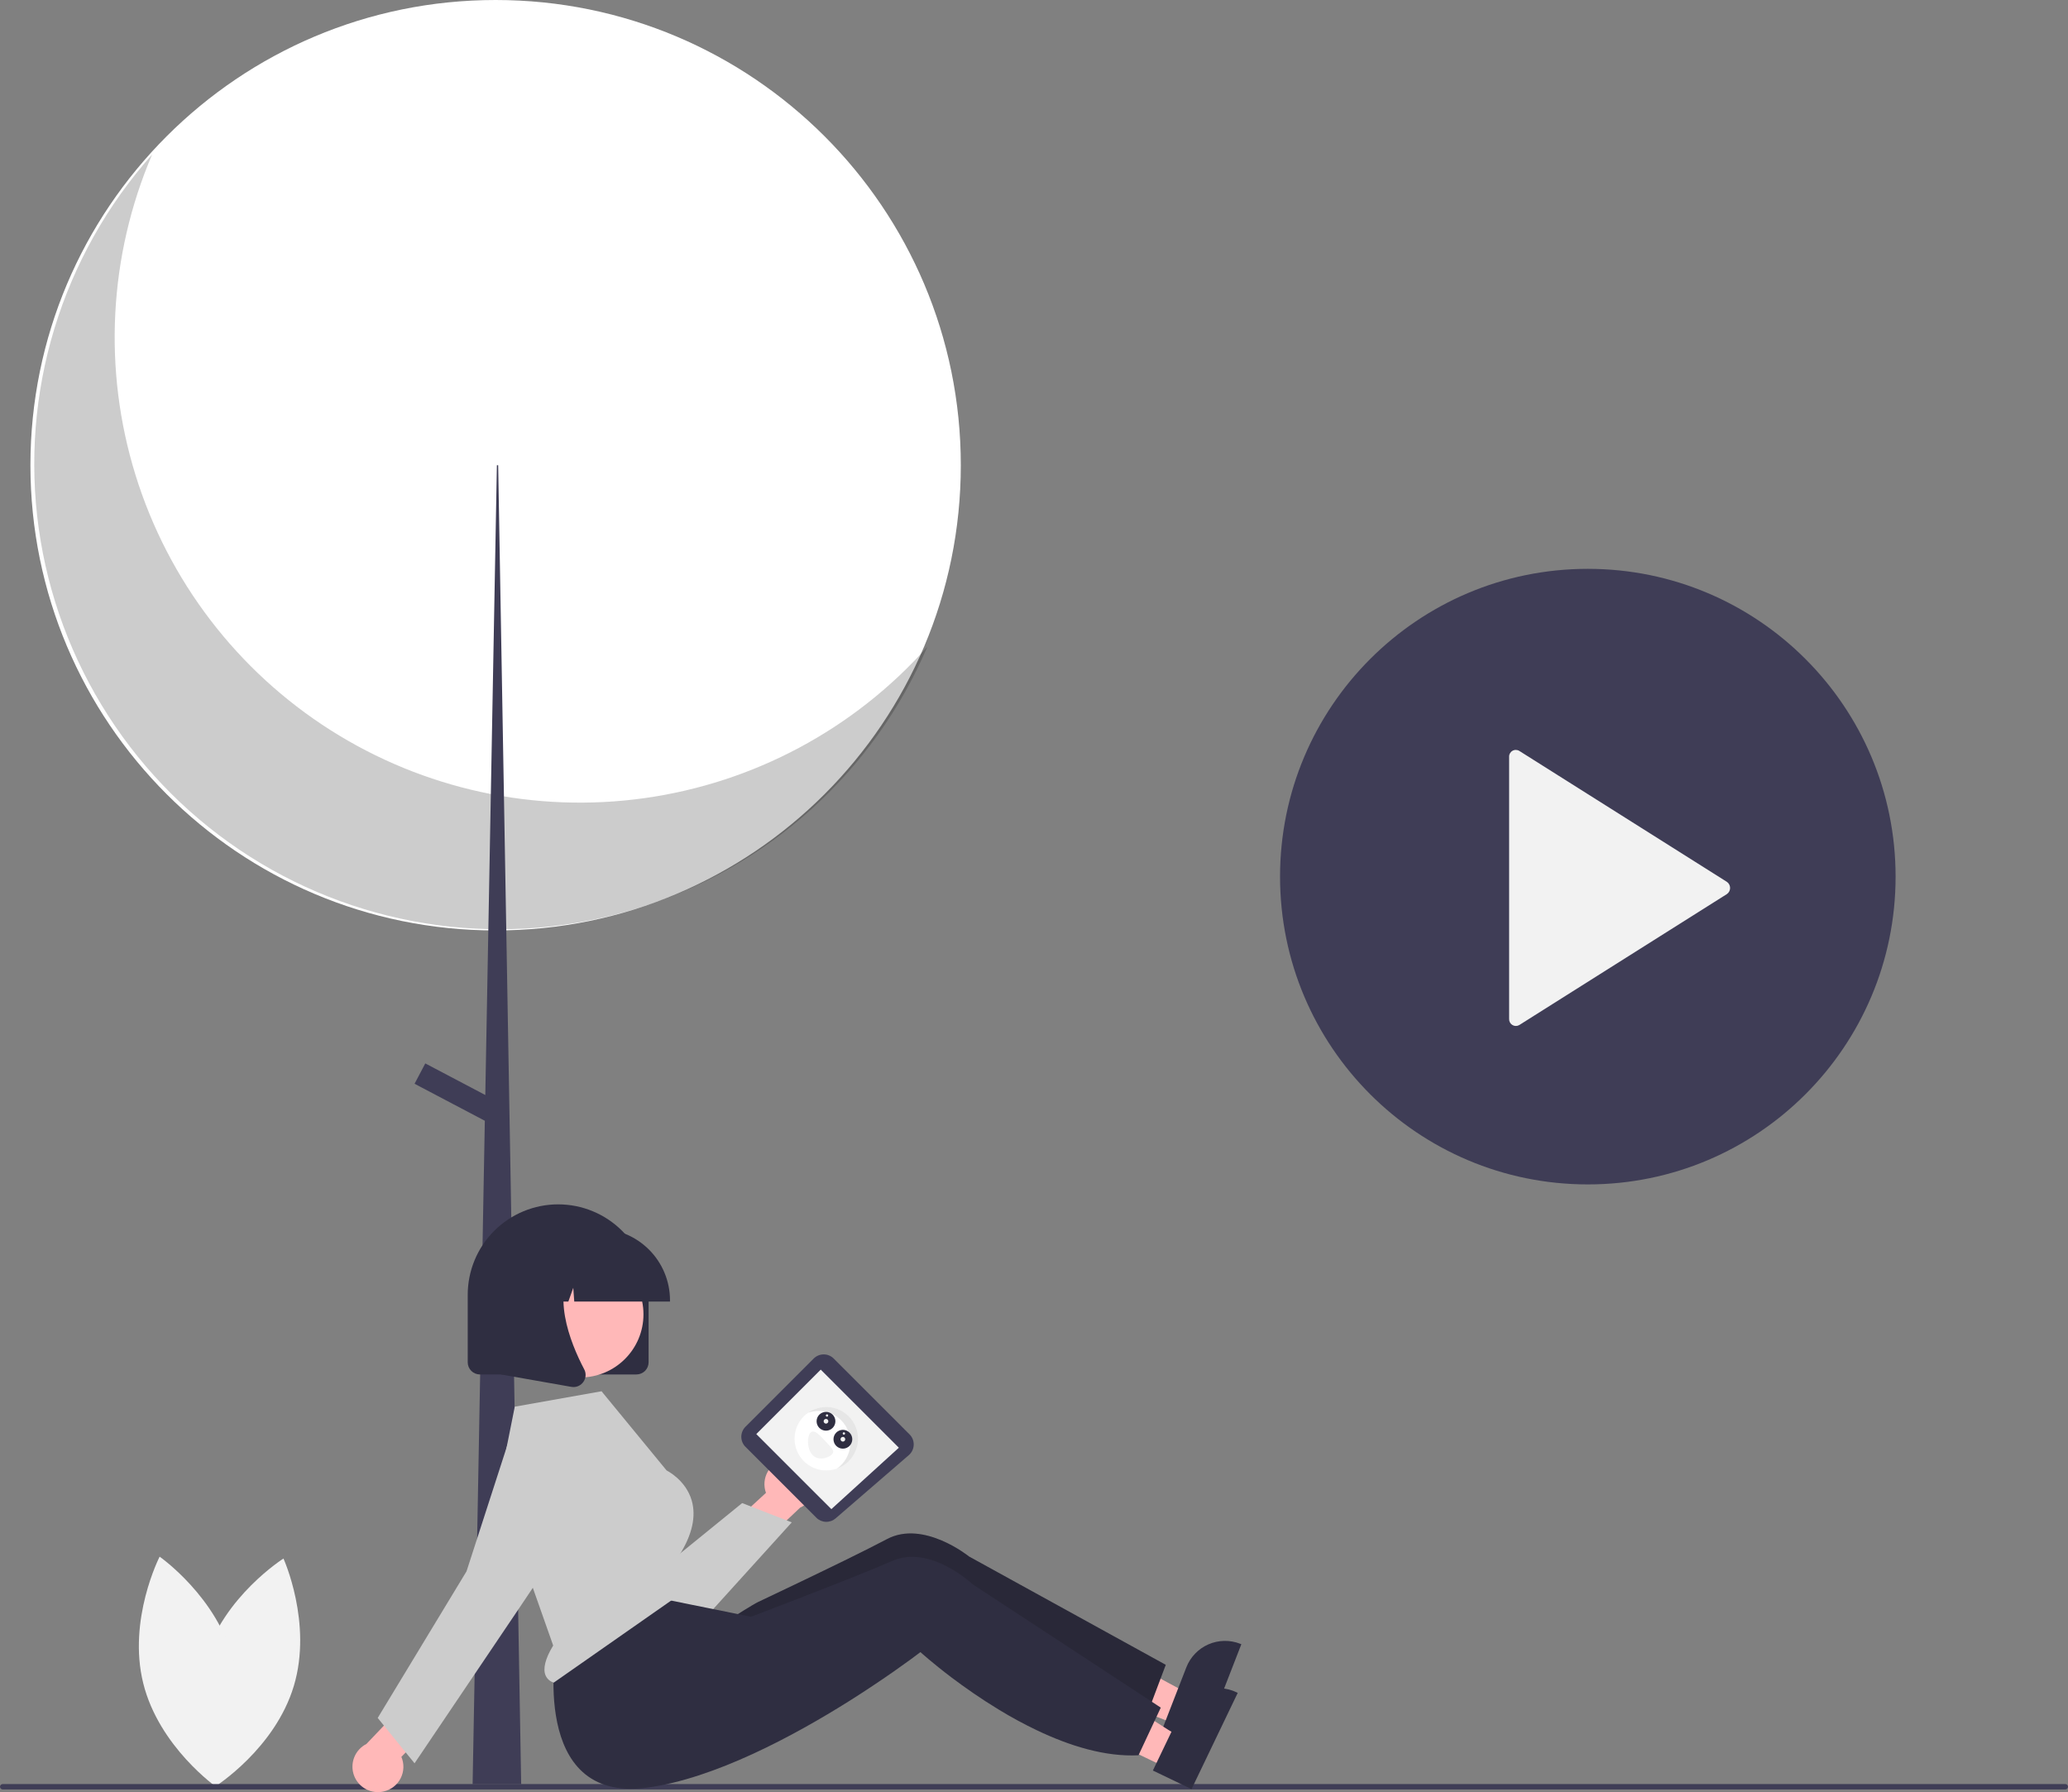 <svg width="659" height="571" viewBox="0 0 659 571" fill="none" xmlns="http://www.w3.org/2000/svg">
<rect x="0" y="0" width="659" height="571" fill="#808080" stroke="none"/>
<path d="M65.273 528.641C59.269 548.696 68.587 569.199 68.587 569.199C68.587 569.199 87.64 557.188 93.644 537.134C99.649 517.079 90.33 496.575 90.33 496.575C90.33 496.575 71.277 508.587 65.273 528.641Z" fill="#F2F2F2"/>
<path d="M74.389 529.184C79.442 549.498 69.169 569.541 69.169 569.541C69.169 569.541 50.702 556.646 45.649 536.331C40.596 516.016 50.869 495.974 50.869 495.974C50.869 495.974 69.336 508.869 74.389 529.184Z" fill="#F2F2F2"/>
<path d="M374.697 549.356L378.518 539.526L342.419 520.108L336.779 534.616L374.697 549.356Z" fill="#FFB8B8"/>
<path d="M395.173 523.713C393.553 523.083 391.825 522.777 390.087 522.815C388.349 522.853 386.635 523.233 385.044 523.933C383.453 524.633 382.015 525.64 380.813 526.896C379.611 528.153 378.669 529.633 378.04 531.254L375.462 537.88L371.487 548.108L370.515 550.616L383.253 555.571L395.574 523.872L395.173 523.713Z" fill="#2F2E41"/>
<path d="M371.488 530.438L369.826 534.846L365.678 545.847L365.578 546.122C355.009 547.48 343.423 544.818 332.707 540.682C328.419 539.029 324.22 537.155 320.125 535.069C314.065 532.007 308.639 528.775 304.31 526.012C297.792 521.829 293.762 518.688 293.762 518.688C293.762 518.688 292.697 519.65 290.771 521.3C288.189 523.509 284.062 526.959 278.836 531.02C276.842 532.58 274.701 534.211 272.414 535.915C255.551 548.422 233.91 515.049 233.91 515.049C233.91 515.049 239.996 511.175 241.586 510.422C246.706 508 258.734 502.285 269.111 497.206C274.458 494.586 279.359 492.129 282.65 490.383C294.304 484.179 308.79 495.918 308.79 495.918L371.488 530.438Z" fill="#2F2E41"/>
<path opacity="0.14" d="M371.488 530.438L369.826 534.846L365.678 545.847L365.578 546.122C355.009 547.48 343.423 544.818 332.707 540.682C328.419 539.029 324.22 537.155 320.125 535.069C314.065 532.007 308.639 528.775 304.31 526.012C297.792 521.829 293.762 518.688 293.762 518.688C293.762 518.688 292.697 519.65 290.771 521.3C288.189 523.509 284.062 526.959 278.836 531.02C276.842 532.58 274.701 534.211 272.414 535.915C255.551 548.422 233.91 515.049 233.91 515.049C233.91 515.049 239.996 511.175 241.586 510.422C246.706 508 258.734 502.285 269.111 497.206C274.458 494.586 279.359 492.129 282.65 490.383C294.304 484.179 308.79 495.918 308.79 495.918L371.488 530.438Z" fill="black"/>
<path d="M157.935 296.454C239.807 296.454 306.177 230.09 306.177 148.227C306.177 66.363 239.807 0 157.935 0C76.064 0 9.693 66.363 9.693 148.227C9.693 230.09 76.064 296.454 157.935 296.454Z" fill="white"/>
<path opacity="0.2" d="M48.478 49.223C34.65 81.565 32.775 117.77 43.186 151.367C53.597 184.965 75.617 213.766 105.311 232.624C135.004 251.483 170.437 259.169 205.277 254.311C240.116 249.452 272.093 232.365 295.493 206.102C287.046 225.861 274.404 243.549 258.442 257.938C242.48 272.327 223.58 283.074 203.052 289.435C182.524 295.795 160.858 297.617 139.555 294.774C118.253 291.931 97.823 284.491 79.682 272.969C61.541 261.448 46.122 246.121 34.493 228.049C22.864 209.978 15.304 189.594 12.336 168.311C9.368 147.028 11.063 125.354 17.303 104.791C23.544 84.228 34.181 65.267 48.478 49.223Z" fill="black"/>
<path d="M158.342 148.226H158.75L166.081 568.474H150.605L158.342 148.226Z" fill="#3F3D56"/>
<path d="M135.522 338.819L132.107 345.305L156.612 358.205L160.027 351.719L135.522 338.819Z" fill="#3F3D56"/>
<path d="M658.14 570.147H0.86C0.632 570.147 0.413 570.056 0.252 569.895C0.091 569.733 0 569.514 0 569.286C0 569.058 0.091 568.839 0.252 568.678C0.413 568.517 0.632 568.426 0.86 568.426H658.14C658.368 568.426 658.587 568.517 658.748 568.678C658.909 568.839 659 569.058 659 569.286C659 569.514 658.909 569.733 658.748 569.895C658.587 570.056 658.368 570.147 658.14 570.147Z" fill="#3F3D56"/>
<path d="M202.815 437.92H152.917C151.891 437.919 150.907 437.511 150.181 436.785C149.455 436.059 149.047 435.076 149.046 434.049V412.544C149.046 404.901 152.082 397.571 157.487 392.167C162.892 386.762 170.223 383.726 177.866 383.726C185.51 383.726 192.841 386.762 198.246 392.167C203.65 397.571 206.687 404.901 206.687 412.544V434.049C206.686 435.076 206.277 436.059 205.552 436.785C204.826 437.511 203.842 437.919 202.815 437.92Z" fill="#2F2E41"/>
<path d="M250.268 464.933C249.107 465.137 248.004 465.593 247.038 466.269C246.071 466.945 245.265 467.825 244.676 468.847C244.087 469.868 243.728 471.006 243.626 472.181C243.525 473.356 243.682 474.539 244.086 475.646L230.518 488.125L236.091 498.219L255.004 480.328C256.82 479.525 258.278 478.083 259.102 476.277C259.926 474.47 260.059 472.425 259.475 470.527C258.891 468.629 257.632 467.012 255.935 465.981C254.238 464.95 252.222 464.577 250.268 464.933Z" fill="#FFB8B8"/>
<path d="M209.442 521.666C208.829 521.666 208.215 521.64 207.6 521.587C203.94 521.281 200.417 520.051 197.363 518.012C194.308 515.972 191.822 513.19 190.138 509.926L168.4 468.091C166.976 465.35 166.663 462.165 167.527 459.199C168.391 456.233 170.366 453.715 173.04 452.167C175.714 450.62 178.881 450.163 181.884 450.891C184.886 451.62 187.492 453.478 189.159 456.078L209.214 501.071L236.502 478.901L252.303 485.051L225.619 514.507C223.568 516.759 221.07 518.558 218.285 519.791C215.499 521.023 212.487 521.662 209.442 521.666Z" fill="#CCCCCC"/>
<path d="M289.851 457.025L265.675 432.851C264.829 432.005 263.682 431.53 262.486 431.53C261.29 431.53 260.143 432.005 259.297 432.851L237.549 454.597C236.703 455.443 236.228 456.59 236.228 457.786C236.228 458.982 236.703 460.129 237.549 460.974L260.137 483.561C260.943 484.366 262.024 484.837 263.162 484.878C264.3 484.92 265.412 484.529 266.274 483.784L289.611 463.625C290.059 463.238 290.426 462.767 290.692 462.237C290.958 461.708 291.117 461.132 291.16 460.541C291.203 459.951 291.13 459.358 290.943 458.795C290.757 458.233 290.462 457.713 290.075 457.265C290.003 457.182 289.929 457.102 289.851 457.025Z" fill="#3F3D56"/>
<path d="M286.428 461.264L261.543 436.382L241.006 456.916L264.926 480.832L286.428 461.264Z" fill="#F2F2F2"/>
<path d="M263.307 468.506C268.888 468.506 273.413 463.982 273.413 458.401C273.413 452.821 268.888 448.297 263.307 448.297C257.726 448.297 253.202 452.821 253.202 458.401C253.202 463.982 257.726 468.506 263.307 468.506Z" fill="white"/>
<path opacity="0.1" d="M267.805 467.014C269.496 465.425 270.588 463.304 270.899 461.006C271.21 458.707 270.721 456.372 269.514 454.391C268.307 452.411 266.455 450.906 264.269 450.129C262.084 449.352 259.697 449.351 257.511 450.126C258.692 449.299 260.037 448.734 261.454 448.469C262.872 448.205 264.33 448.247 265.73 448.593C267.13 448.938 268.44 449.58 269.571 450.474C270.703 451.367 271.63 452.493 272.29 453.775C272.951 455.057 273.329 456.465 273.4 457.905C273.471 459.345 273.233 460.784 272.701 462.125C272.17 463.465 271.358 464.676 270.32 465.677C269.281 466.678 268.041 467.444 266.682 467.926C267.077 467.649 267.453 467.344 267.805 467.014Z" fill="black"/>
<path d="M258.339 456.394C257.134 457.526 257.07 461.602 258.91 463.56C260.75 465.518 263.797 464.617 265.002 463.485C266.207 462.352 265.114 461.418 263.274 459.459C261.434 457.501 259.544 455.261 258.339 456.394Z" fill="#F2F2F2"/>
<path d="M268.598 461.56C270.251 461.56 271.592 460.22 271.592 458.566C271.592 456.913 270.251 455.572 268.598 455.572C266.944 455.572 265.604 456.913 265.604 458.566C265.604 460.22 266.944 461.56 268.598 461.56Z" fill="#2F2E41"/>
<path d="M263.216 455.833C264.869 455.833 266.21 454.492 266.21 452.839C266.21 451.185 264.869 449.845 263.216 449.845C261.562 449.845 260.222 451.185 260.222 452.839C260.222 454.492 261.562 455.833 263.216 455.833Z" fill="#2F2E41"/>
<path d="M268.598 459.315C269.011 459.315 269.346 458.98 269.346 458.566C269.346 458.153 269.011 457.818 268.598 457.818C268.184 457.818 267.849 458.153 267.849 458.566C267.849 458.98 268.184 459.315 268.598 459.315Z" fill="#F2F2F2"/>
<path d="M268.92 457.097C269.127 457.097 269.294 456.93 269.294 456.723C269.294 456.516 269.127 456.349 268.92 456.349C268.713 456.349 268.546 456.516 268.546 456.723C268.546 456.93 268.713 457.097 268.92 457.097Z" fill="#F2F2F2"/>
<path d="M263.538 451.37C263.745 451.37 263.912 451.202 263.912 450.996C263.912 450.789 263.745 450.622 263.538 450.622C263.331 450.622 263.164 450.789 263.164 450.996C263.164 451.202 263.331 451.37 263.538 451.37Z" fill="#F2F2F2"/>
<path d="M263.216 453.587C263.629 453.587 263.964 453.252 263.964 452.839C263.964 452.426 263.629 452.09 263.216 452.09C262.802 452.09 262.467 452.426 262.467 452.839C262.467 453.252 262.802 453.587 263.216 453.587Z" fill="#F2F2F2"/>
<path d="M371.647 563.181L376.212 553.674L341.713 531.541L334.974 545.572L371.647 563.181Z" fill="#FFB8B8"/>
<path d="M394.034 539.187C392.467 538.434 390.767 537.997 389.031 537.901C387.295 537.805 385.558 538.052 383.917 538.628C382.277 539.204 380.766 540.098 379.472 541.258C378.177 542.418 377.124 543.822 376.372 545.389L373.292 551.798L368.543 561.691L367.382 564.116L379.701 570.035L394.421 539.376L394.034 539.187Z" fill="#2F2E41"/>
<path d="M369.902 544.073L367.906 548.34L362.925 558.989L362.805 559.256C352.163 559.798 340.815 556.254 330.448 551.308C326.3 549.329 322.257 547.139 318.335 544.744C312.528 541.226 307.366 537.587 303.262 534.499C297.085 529.828 293.308 526.387 293.308 526.387C293.308 526.387 292.173 527.264 290.125 528.761C287.381 530.765 283.002 533.888 277.479 537.535C275.371 538.938 273.111 540.4 270.7 541.922C252.925 553.097 227.649 566.706 206.15 569.579C168.391 574.628 177.278 524.245 177.278 524.245L207.329 508.64L220.087 511.23L234.291 514.103L239.324 515.127C239.324 515.127 240.279 514.765 241.922 514.137C247.213 512.116 259.644 507.341 270.381 503.075C275.913 500.873 280.989 498.799 284.404 497.311C296.5 492.021 310.042 504.838 310.042 504.838L369.902 544.073Z" fill="#2F2E41"/>
<path d="M122.289 570.782C123.439 570.518 124.516 570.005 125.446 569.28C126.376 568.555 127.136 567.635 127.671 566.584C128.207 565.534 128.506 564.378 128.547 563.2C128.588 562.021 128.37 560.848 127.909 559.763L140.814 546.6L134.726 536.807L116.763 555.652C114.991 556.548 113.61 558.063 112.88 559.91C112.151 561.756 112.124 563.806 112.805 565.671C113.486 567.536 114.828 569.086 116.576 570.028C118.324 570.97 120.357 571.238 122.289 570.782L122.289 570.782Z" fill="#FFB8B8"/>
<path d="M184.931 438.88C196.043 438.88 205.051 429.874 205.051 418.763C205.051 407.652 196.043 398.646 184.931 398.646C173.819 398.646 164.812 407.652 164.812 418.763C164.812 429.874 173.819 438.88 184.931 438.88Z" fill="#FFB8B8"/>
<path d="M158.756 474.606L176.283 524.29L176.177 524.463C173.74 528.493 172.943 531.743 173.874 533.862C174.119 534.401 174.478 534.881 174.926 535.267C175.375 535.654 175.901 535.939 176.471 536.102L217.945 507.116L216.493 495.498L216.574 495.368C220.583 488.955 221.881 483.147 220.432 478.106C218.553 471.565 212.582 468.595 212.522 468.566L212.377 468.452L191.691 443.277L164.039 448.189L158.756 474.606Z" fill="#CCCCCC"/>
<path d="M132.104 561.812L120.363 547.363L148.667 500.645L161.863 459.859L162.272 459.991L161.863 459.859C162.583 457.631 163.774 455.583 165.353 453.854C166.932 452.125 168.864 450.754 171.018 449.834C173.172 448.915 175.498 448.467 177.839 448.523C180.18 448.578 182.483 449.134 184.591 450.154C186.699 451.174 188.564 452.635 190.06 454.436C191.556 456.238 192.649 458.34 193.264 460.599C193.879 462.859 194.002 465.224 193.626 467.535C193.25 469.847 192.382 472.05 191.082 473.998L166.856 510.29L132.104 561.812Z" fill="#CCCCCC"/>
<path d="M213.505 414.694H182.994L182.681 410.314L181.116 414.694H176.418L175.798 406.013L172.698 414.694H163.607V414.264C163.614 408.22 166.018 402.426 170.292 398.152C174.566 393.879 180.361 391.475 186.405 391.468H190.707C196.751 391.475 202.546 393.879 206.82 398.152C211.094 402.426 213.498 408.22 213.505 414.264V414.694Z" fill="#2F2E41"/>
<path d="M182.744 441.935C182.514 441.934 182.285 441.914 182.059 441.874L159.717 437.933V401.012H184.311L183.702 401.722C175.23 411.601 181.613 427.62 186.171 436.289C186.507 436.924 186.657 437.641 186.603 438.358C186.55 439.074 186.295 439.761 185.868 440.339C185.511 440.833 185.041 441.235 184.498 441.512C183.955 441.79 183.354 441.935 182.744 441.935Z" fill="#2F2E41"/>
<path d="M505.984 377.372C560.15 377.372 604.06 333.466 604.06 279.306C604.06 225.146 560.15 181.24 505.984 181.24C451.818 181.24 407.908 225.146 407.908 279.306C407.908 333.466 451.818 377.372 505.984 377.372Z" fill="#3F3D56"/>
<path d="M480.908 241.188V324.622C480.887 325.009 480.97 325.394 481.15 325.737C481.329 326.08 481.598 326.368 481.928 326.571C482.257 326.773 482.635 326.884 483.023 326.889C483.41 326.895 483.791 326.796 484.126 326.602L550.27 284.885C550.594 284.669 550.859 284.377 551.042 284.034C551.226 283.691 551.322 283.308 551.322 282.919C551.322 282.53 551.226 282.147 551.042 281.804C550.859 281.461 550.594 281.169 550.27 280.953L484.126 239.236C483.794 239.037 483.414 238.932 483.027 238.934C482.639 238.935 482.26 239.041 481.929 239.242C481.598 239.443 481.328 239.731 481.148 240.073C480.968 240.416 480.885 240.802 480.908 241.188Z" fill="#F2F2F2"/>
</svg>
